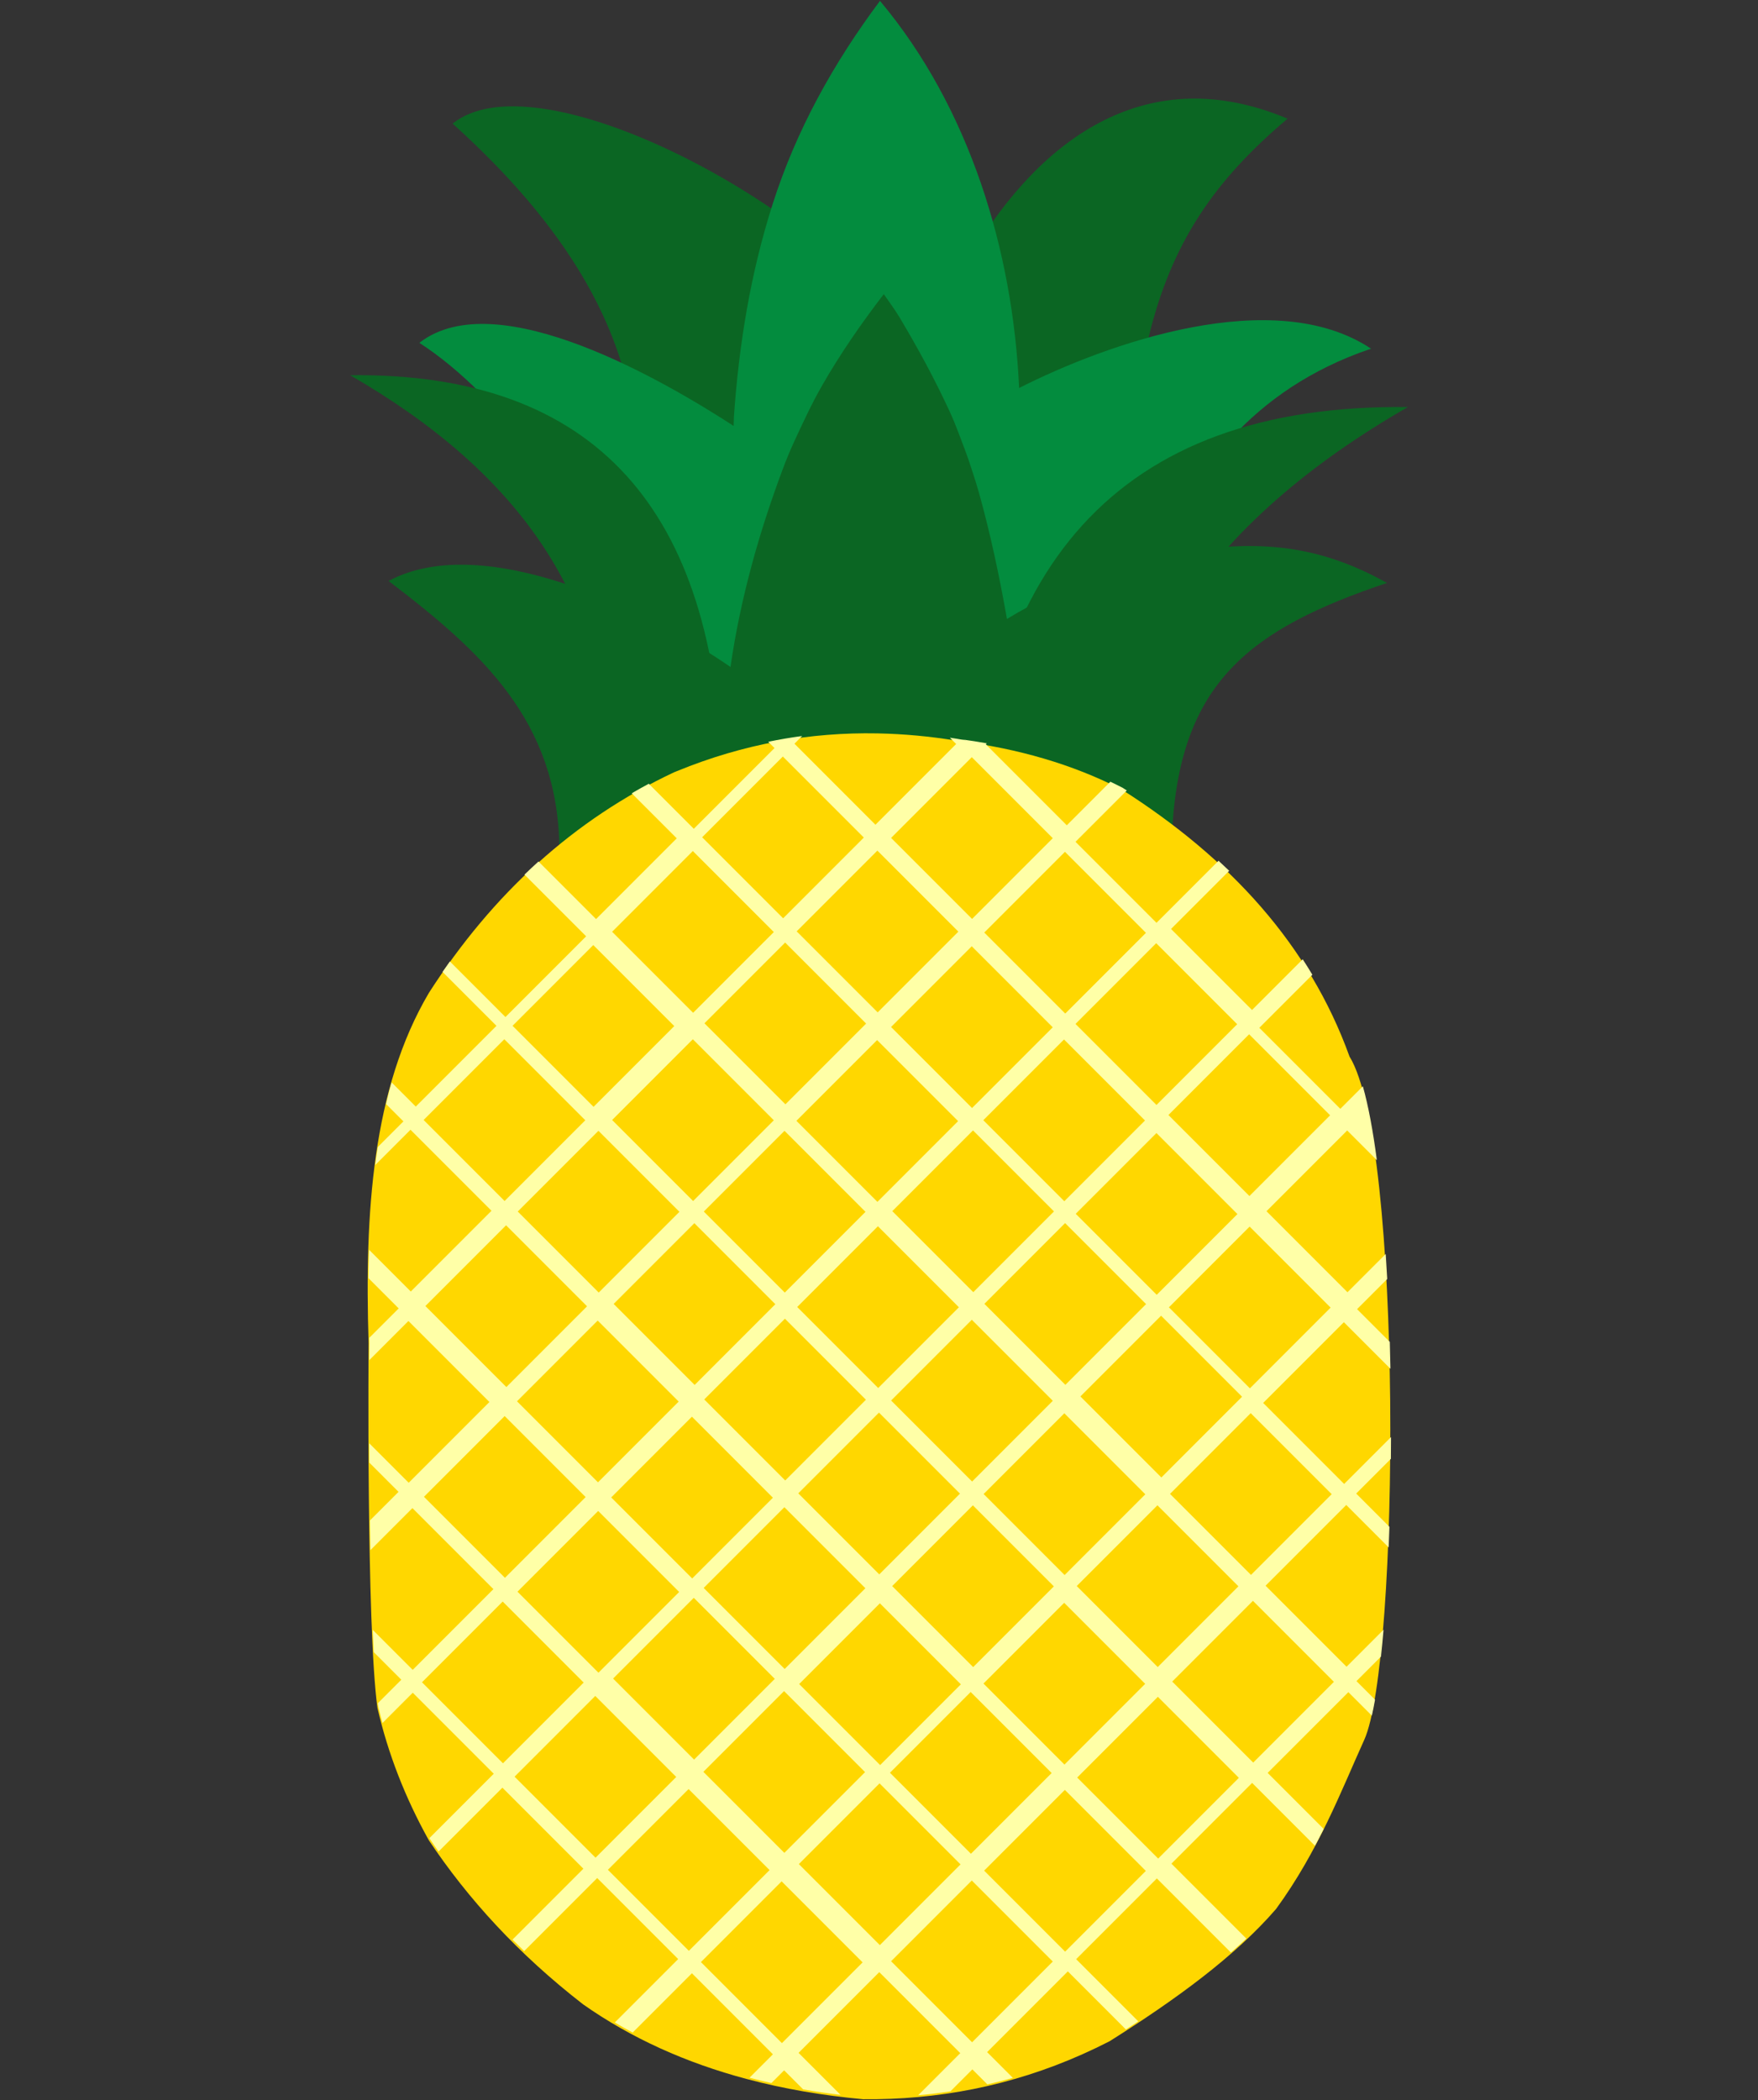 <?xml version="1.0" encoding="UTF-8"?>
<svg id="Layer_2" data-name="Layer 2" xmlns="http://www.w3.org/2000/svg" viewBox="0 0 857.44 1023.86">
  <rect x="0" y="0" width="857.44" height="1023.86" fill="#333333" stroke="none"/>
  <defs>
    <style>
      .cls-1 {
        fill: none;
      }

      .cls-1, .cls-2, .cls-3, .cls-4, .cls-5 {
        stroke-width: 0px;
      }

      .cls-2 {
        fill: #0b6623;
      }

      .cls-3 {
        fill: #ffffa7;
      }

      .cls-4 {
        fill: gold;
      }

      .cls-5 {
        fill: #038c3e;
      }
    </style>
  </defs>
  <g id="Layer_1-2" data-name="Layer 1">
    <g>
      <rect class="cls-1" width="857.44" height="1023.86"/>
      <g>
        <g>
          <path class="cls-2" d="m440.17,192.03c-45.66,3.3-88.65,18.38-129.66,38.13,1.56-67.43-37.63-122.85-89.75-169.89,52.75-42.21,252.85,85.39,219.41,131.76Z"/>
          <path class="cls-2" d="m627.99,57.87c-35.77,30.14-56.77,60.73-67.85,106.96-34.09,13.68-68.03,27.74-102.07,41.55,5.23-27.55,10.42-55.11,15.86-82.62,34.4-57.39,86.45-94.31,154.06-65.9Z"/>
        </g>
        <path class="cls-5" d="m542.47,342.07c-.38.06-209.27.45-233.67,3.41-24.2-30.73-15.24-12.4-18.55-53.47-3.31-41.07-45.13-98.65-85.71-124.87,38.04-29.64,121.47,19.88,153.3,40.52-.03-.7.04-1.86.07-2.77.02-.47,0-.95.03-1.42,2.43-35.31,8.07-70,18.89-103.92,11.47-35.99,29.67-68.79,52.37-99.12,43.56,51.92,64.82,121.52,67.86,188.73,42.63-21.61,124.2-50.74,171.66-19.17-118.27,39.9-114.83,170.15-126.25,172.08Z"/>
        <path class="cls-2" d="m571.62,406.96c-33.03-3.85-65.2-9.5-94.65-25.73-41.38-.4-82.75.11-124.11,1.16.03-.94.04-1.89.06-2.83-27.97,8.13-54.33,19.81-80.09,33.32-.96-61.4-37.64-94.93-83.31-129.65,46.65-24.99,127.41,14.73,166.76,41.93,4.79-33.05,13.75-65.02,25.42-96.25,1.77-4.73,3.58-9.15,5.7-13.74,4.3-9.3,8.42-18.22,13.58-27.25,8.85-15.45,19.16-30.32,30.06-44.52,2.56,3.69,5.28,7.3,7.59,11.14,9,15.04,17.29,30.3,24.63,46.23,2.94,6.37,5.26,13.01,7.77,19.58,1.05,2.76,1.96,5.62,2.89,8.43,1.22,3.71,2.43,7.43,3.49,11.2,5.69,20.35,10.05,41.01,13.72,61.77,29.22-17.71,64.29-30.59,97.6-34.34,33.31-3.74,59.22.92,87.78,16.77-66.76,22.46-101.59,48.45-104.88,122.79Z"/>
        <path class="cls-2" d="m686.66,198.45c-141.96-1.67-209.64,78.52-213.76,228.77l65.65,26.76c-10.06-124.59,54.3-201.55,148.11-255.53Z"/>
        <path class="cls-2" d="m170.78,182.92c120.55-1.42,178.02,66.82,181.51,194.68l-55.75,22.77c8.55-106.02-46.11-171.52-125.77-217.45Z"/>
        <path class="cls-4" d="m665.36,848.27c-11.11,24.55-22.26,53.99-42.99,82.4-19.88,23-48.82,44.1-81.2,64.48-35,17.95-70.65,26.63-106.78,28.06h-.05c-4.43.18-8.88.24-13.34.2-19.93-1.83-38.82-5.08-56.63-9.82-.04,0-.07-.01-.11-.02-29.72-7.91-56.41-19.93-79.84-36.4-31.68-24.56-56.14-51.41-75.23-79.95-11.55-20.72-19.92-42.21-25.08-64.48-5.48-39.47-4.33-177.85-4.33-177.85-2.02-63.79,1.87-124.17,29.41-170.85,31.1-48.36,70.68-84.51,119.42-107.47.51-.21,1.04-.43,1.58-.64,32.59-13.37,65.15-19,97.67-18.39h.11c.1,0,.2,0,.31.01,12.66.25,25.32,1.44,37.95,3.5,1.62.26,3.25.55,4.87.84-.82-.18-1.65-.36-2.47-.53,27.55,3.69,53.93,10.93,78.52,23.57,52.63,33.47,91.43,75.73,111.06,130.16,25.96,41.7,24.54,294.76,7.16,333.17Z"/>
        <g>
          <path class="cls-3" d="m483.53,362.85c.39.07.79.14,1.18.22-.39-.07-.79-.14-1.18-.22Z"/>
          <path class="cls-3" d="m508.88,368.83c.52.15,1.04.31,1.56.46-.52-.16-1.04-.31-1.56-.46Z"/>
          <path class="cls-3" d="m504.11,367.49c.13.04.26.07.4.1-.13-.04-.26-.07-.4-.1Z"/>
          <path class="cls-3" d="m517.87,371.65c.54.18,1.09.36,1.63.55-.54-.19-1.09-.37-1.63-.55Z"/>
          <path class="cls-3" d="m489.33,363.98c.23.05.47.1.7.15-.23-.05-.47-.1-.7-.15Z"/>
          <path class="cls-3" d="m463.38,359.74l2.97,2.97-39.36,39.36-39.5-39.5,3.76-3.76c-5.52.74-11.04,1.68-16.56,2.81l3.07,3.07-39.36,39.36-21.96-21.96c-2.8,1.5-5.58,3.05-8.32,4.65l21.96,21.96-39.36,39.36-28.07-28.07c-2.31,2.09-4.59,4.22-6.84,6.39l30.08,30.08-39.36,39.36-27.1-27.1c-1.21,1.68-2.4,3.38-3.58,5.09l26.3,26.3-39.36,39.36-11.8-11.8c-.98,3.47-1.88,6.97-2.71,10.53l8.49,8.49-12.52,12.52c-.45,2.9-.86,5.82-1.23,8.76l17.2-17.2,39.5,39.5-39.36,39.36-20.39-20.39c-.13,4.6-.21,9.23-.24,13.9l14.73,14.73-14.35,14.35c.02.61.03,1.23.05,1.84,0,0-.03,3.31-.05,9.04l19.1-19.1,39.5,39.5-39.36,39.36-19.25-19.25c.01,3.08.03,6.24.05,9.46l14.23,14.23-13.95,13.95c.07,4.81.15,9.65.24,14.46l20.49-20.49,39.5,39.5-39.36,39.36-19.51-19.51c.16,3.78.33,7.42.52,10.89l13.43,13.43-11.44,11.44c.07.53.13,1.05.2,1.54.63,2.73,1.31,5.44,2.04,8.14l14.79-14.79,39.5,39.5-31.39,31.39c.04.08.09.16.13.24,1.41,2.11,2.87,4.22,4.34,6.31l31.14-31.14,39.5,39.5-34.56,34.56c1.86,1.87,3.76,3.74,5.69,5.59l35.6-35.6,39.5,39.5-30.91,30.91c2.87,1.69,5.77,3.33,8.72,4.91l28.89-28.89,39.5,39.5-11.41,11.41c3.52.93,7.09,1.79,10.69,2.6l6.19-6.19,9.28,9.28c5.97,1.04,12.06,1.93,18.25,2.68l-20.48-20.48,39.36-39.36,39.5,39.5-20.52,20.52c5.25-.47,10.49-1.11,15.71-1.9l10.71-10.71,7.31,7.31c4.15-.94,8.3-2.01,12.44-3.18l-12.54-12.54,39.36-39.36,28.31,28.31c2.04-1.31,4.06-2.63,6.06-3.95l-30.32-30.32,39.36-39.36,36.12,36.12c2.59-2.25,5.1-4.51,7.53-6.79l-36.53-36.53,39.36-39.36,30.64,30.64c1.47-2.75,2.89-5.48,4.25-8.21l-27.32-27.32,39.36-39.36,11.45,11.45c.54-2.37,1.06-4.97,1.56-7.79l-9.05-9.04,11.94-11.94c.45-4.16.88-8.54,1.27-13.12l-18.05,18.05-39.5-39.5,39.36-39.36,20.67,20.67c.14-3.3.26-6.65.38-10.03l-16.21-16.21,16.92-16.92c.03-3.52.06-7.07.07-10.62l-22.86,22.86-39.5-39.5,39.36-39.36,22.72,22.72c-.09-4.38-.19-8.76-.32-13.11l-15.96-15.96,14.7-14.7c-.22-4.12-.46-8.2-.73-12.21l-18.65,18.65-39.5-39.5,39.36-39.36,14.47,14.47c-1.87-14.21-4.14-26.5-6.83-36.01l-10.99,10.99-39.5-39.5,25.87-25.87c-1.52-2.54-3.09-5.05-4.71-7.54l-24.72,24.72-39.5-39.5,28.36-28.36c-1.71-1.65-3.44-3.28-5.2-4.89l-30.26,30.26-39.5-39.5,25.02-25.02c-.69-.44-1.37-.89-2.06-1.33-1.29-.66-2.59-1.3-3.88-1.94-.61-.3-1.23-.6-1.84-.88-.08-.04-.16-.08-.25-.12l-21.24,21.24-39.5-39.5.47-.47c-4.06-.72-8.15-1.36-12.27-1.91.82.17,1.65.35,2.47.53-1.62-.29-3.25-.57-4.87-.84-1.08-.18-2.16-.34-3.25-.5Zm-35.45,54.95l39.5,39.5-39.36,39.36-39.5-39.5,39.36-39.36Zm.4,261.99l-39.5-39.5,39.36-39.36,39.5,39.5-39.36,39.36Zm45.66-33.27l39.5,39.5-39.36,39.36-39.5-39.5,39.36-39.36Zm-51.65,38.98l-39.36,39.36-39.5-39.5,39.36-39.36,39.5,39.5Zm-39.57-52.24l-39.5-39.5,39.36-39.36,39.5,39.5-39.36,39.36Zm-4.61,5.67l-39.36,39.36-39.5-39.5,39.36-39.36,39.5,39.5Zm-1.19,94.34l-39.36,39.36-39.5-39.5,39.36-39.36,39.5,39.5Zm5.6,4.63l39.5,39.5-39.36,39.36-39.5-39.5,39.36-39.36Zm6.78-6.76l39.36-39.36,39.5,39.5-39.36,39.36-39.5-39.5Zm85.16,5.85l39.5,39.5-39.36,39.36-39.5-39.5,39.36-39.36Zm5.24-5.52l39.36-39.36,39.5,39.5-39.36,39.36-39.5-39.5Zm.37-92.72l39.36-39.36,39.5,39.5-39.36,39.36-39.5-39.5Zm-5.41-5.69l-39.5-39.5,39.36-39.36,39.5,39.5-39.36,39.36Zm-46.77-44.03l-39.5-39.5,39.36-39.36,39.5,39.5-39.36,39.36Zm-44.86-47.55l-39.5-39.5,39.36-39.36,39.5,39.5-39.36,39.36Zm-5.66,7.79l-39.36,39.36-39.5-39.5,39.36-39.36,39.5,39.5Zm-46.04,44.62l-39.36,39.36-39.5-39.5,39.36-39.36,39.5,39.5Zm-.36,92.51l-39.36,39.36-39.5-39.5,39.36-39.36,39.5,39.5Zm-39.27,53.32l39.5,39.5-39.36,39.36-39.5-39.5,39.36-39.36Zm46.64,42.36l39.5,39.5-39.36,39.36-39.5-39.5,39.36-39.36Zm44.03,45.47l39.5,39.5-39.36,39.36-39.5-39.5,39.36-39.36Zm7.36-3.44l39.36-39.36,39.5,39.5-39.36,39.36-39.5-39.5Zm83.65,3.88l39.5,39.5-39.36,39.36-39.5-39.5,39.36-39.36Zm6.25-4.12l39.36-39.36,39.5,39.5-39.36,39.36-39.5-39.5Zm45.48-47.54l39.36-39.36,39.5,39.5-39.36,39.36-39.5-39.5Zm1.78-92.43l39.36-39.36,39.5,39.5-39.36,39.36-39.5-39.5Zm37.23-49.55l-39.5-39.5,39.36-39.36,39.5,39.5-39.36,39.36Zm-45.07-45.62l-39.5-39.5,39.36-39.36,39.5,39.5-39.36,39.36Zm-45-45.44l-39.5-39.5,39.36-39.36,39.5,39.5-39.36,39.36Zm-92.28-171.36l39.5,39.5-39.36,39.36-39.5-39.5,39.36-39.36Zm-43.9,46.07l39.5,39.5-39.36,39.36-39.5-39.5,39.36-39.36Zm-48.56,45.84l39.5,39.5-39.36,39.36-39.5-39.5,39.36-39.36Zm-82.75,85.28l39.36-39.36,39.5,39.5-39.36,39.36-39.5-39.5Zm.86,90.7l39.36-39.36,39.5,39.5-39.36,39.36-39.5-39.5Zm-.69,93l39.36-39.36,39.5,39.5-39.36,39.36-39.5-39.5Zm-.96,90.43l39.36-39.36,39.5,39.5-39.36,39.36-39.5-39.5Zm84.65,85.52l-39.5-39.5,39.36-39.36,39.5,39.5-39.36,39.36Zm45.52,45.4l-39.5-39.5,39.36-39.36,39.5,39.5-39.36,39.36Zm45.38,44.99l-39.5-39.5,39.36-39.36,39.5,39.5-39.36,39.36Zm8.26-87.27l39.36-39.36,39.5,39.5-39.36,39.36-39.5-39.5Zm84.49,86.86l-39.5-39.5,39.36-39.36,39.5,39.5-39.36,39.36Zm45.38-44.18l-39.5-39.5,39.36-39.36,39.5,39.5-39.36,39.36Zm45.38-45.38l-39.5-39.5,39.36-39.36,39.5,39.5-39.36,39.36Zm85.72-86.15l-39.36,39.36-39.5-39.5,39.36-39.36,39.5,39.5Zm-1.08-91.5l-39.36,39.36-39.5-39.5,39.36-39.36,39.5,39.5Zm-.53-90.95l-39.36,39.36-39.5-39.5,39.36-39.36,39.5,39.5Zm-.24-93.75l-39.36,39.36-39.5-39.5,39.36-39.36,39.5,39.5Zm-45.33-44.41l-39.36,39.36-39.5-39.5,39.36-39.36,39.5,39.5Zm-44.5-44.55l-39.36,39.36-39.5-39.5,39.36-39.36,39.5,39.5Zm-84.94-85.64l39.5,39.5-39.36,39.36-39.5-39.5,39.36-39.36Z"/>
          <path class="cls-3" d="m493.9,364.97c.47.11.94.22,1.42.32-.47-.11-.94-.22-1.42-.32Z"/>
          <path class="cls-3" d="m498.58,366.08c.47.11.94.23,1.4.34-.47-.12-.94-.23-1.4-.34Z"/>
          <path class="cls-3" d="m523.48,373.61c.68.25,1.36.51,2.04.77-.68-.26-1.36-.52-2.04-.77Z"/>
          <path class="cls-3" d="m527.68,375.2c.77.3,1.53.6,2.29.91-.76-.31-1.53-.61-2.29-.91Z"/>
          <path class="cls-3" d="m535.14,378.27c1.94.84,3.86,1.71,5.78,2.61-1.92-.9-3.84-1.77-5.78-2.61Z"/>
          <path class="cls-3" d="m531.79,376.86c.82.34,1.64.68,2.46,1.03-.82-.35-1.64-.69-2.46-1.03Z"/>
          <path class="cls-3" d="m513.3,370.17c.59.18,1.18.37,1.77.56-.59-.19-1.18-.37-1.77-.56Z"/>
          <path class="cls-3" d="m368.11,363.06c-.78.18-1.56.38-2.34.57.78-.19,1.56-.38,2.34-.57Z"/>
          <path class="cls-3" d="m374.07,361.74c-.85.18-1.7.37-2.56.56.85-.19,1.7-.38,2.56-.56Z"/>
          <path class="cls-3" d="m392.25,358.68c-.25.03-.5.06-.75.09.25-.03.5-.06.75-.09Z"/>
          <path class="cls-3" d="m398.59,357.95c-.49.05-.98.1-1.46.15.49-.05.98-.1,1.46-.15Z"/>
          <path class="cls-3" d="m362.19,364.53c-.76.2-1.52.4-2.28.61.76-.21,1.52-.41,2.28-.61Z"/>
          <path class="cls-3" d="m417.18,356.77c-.61.02-1.22.03-1.84.05.61-.02,1.22-.03,1.84-.05Z"/>
          <path class="cls-3" d="m356.3,366.15c-.77.22-1.53.44-2.29.67.77-.23,1.53-.45,2.29-.67Z"/>
          <path class="cls-3" d="m404.31,357.43c-.45.03-.89.08-1.34.11.45-.04.89-.08,1.34-.11Z"/>
          <path class="cls-3" d="m410.4,357.03c-.17,0-.34.01-.51.02.17,0,.34-.01.51-.02Z"/>
          <path class="cls-3" d="m422.82,356.69c-.61,0-1.22,0-1.83.02.61,0,1.22-.01,1.83-.02Z"/>
          <path class="cls-3" d="m338.42,372.07c-.67.25-1.35.49-2.02.75.67-.26,1.35-.5,2.02-.75Z"/>
          <path class="cls-3" d="m344.52,369.88c-.76.26-1.52.52-2.28.79.76-.27,1.52-.52,2.28-.79Z"/>
          <path class="cls-3" d="m350.43,367.93c-.77.24-1.54.49-2.32.74.77-.25,1.54-.49,2.32-.74Z"/>
        </g>
      </g>
    </g>
  </g>
</svg>
